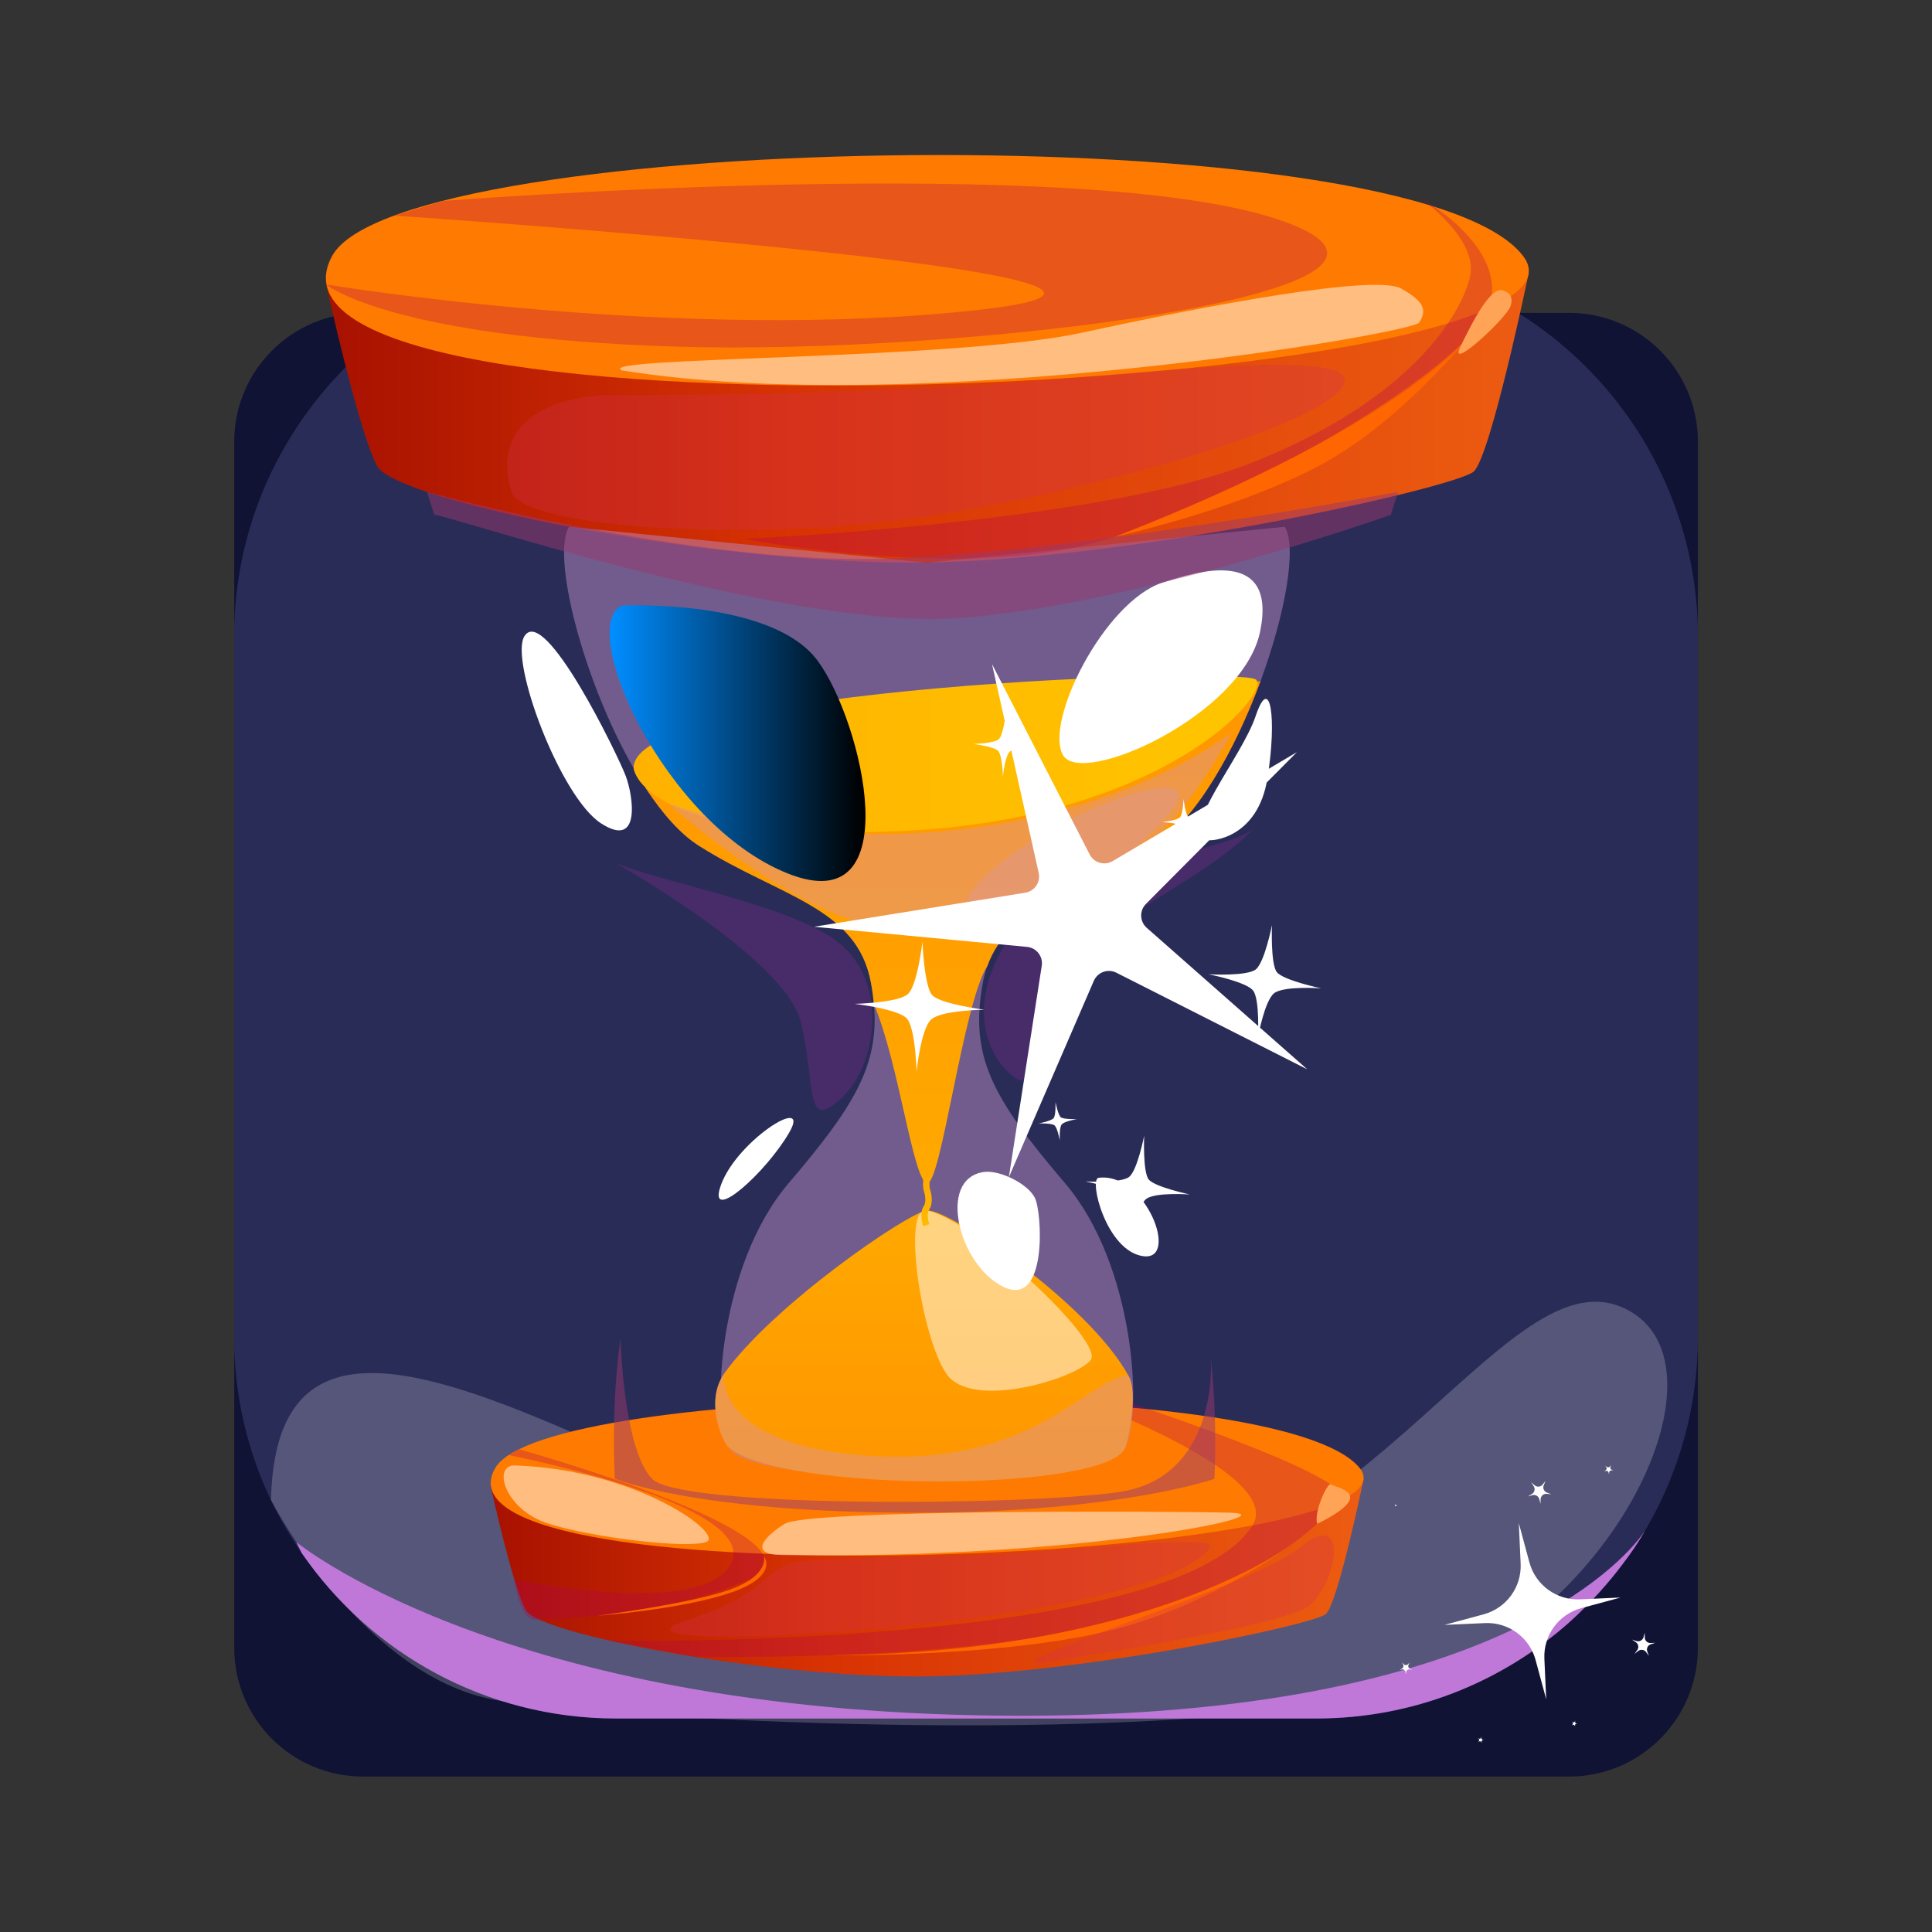 <svg width="249" height="249" viewBox="0 0 249 249" fill="none" xmlns="http://www.w3.org/2000/svg">
<rect x="0" y="0" width="249" height="249" fill="#333333" stroke="none"/>
<g id="Timer" clip-path="url(#clip0_268_643)">
<g id="Clip path group">
<mask id="mask0_268_643" style="mask-type:luminance" maskUnits="userSpaceOnUse" x="0" y="0" width="249" height="249">
<g id="__lottie_element_2">
<path id="Vector" d="M249 0H0V249H249V0Z" fill="white"/>
</g>
</mask>
<g mask="url(#mask0_268_643)">
<g id="Group">
<g id="Group_2">
<g id="Group_3">
<path id="Vector_2" d="M202.226 228.966H46.788C37.619 228.966 30.186 221.533 30.186 212.364V56.926C30.186 47.757 37.619 40.324 46.788 40.324H202.226C211.395 40.324 218.828 47.757 218.828 56.926V212.364C218.828 221.533 211.395 228.966 202.226 228.966Z" fill="#101334"/>
</g>
<g id="Group_4">
<path id="Vector_3" d="M218.827 82.074V172.283C218.827 181.366 216.378 189.826 212.103 197.128C212.059 197.217 212.015 197.262 211.97 197.351C211.926 197.44 211.836 197.529 211.747 197.662C211.747 197.707 211.703 197.752 211.703 197.796C211.703 197.84 211.658 197.886 211.614 197.974C210.768 199.265 209.922 200.512 209.031 201.714C207.428 203.851 205.113 206.523 202.13 209.195C193.447 216.853 182.093 221.484 169.626 221.484H79.417C62.631 221.484 47.804 213.068 38.943 200.245C38.899 200.201 38.899 200.156 38.854 200.111C33.378 192.23 30.172 182.613 30.172 172.283V82.074C30.172 54.913 52.212 32.873 79.417 32.873H169.626C196.787 32.873 218.827 54.913 218.827 82.074Z" fill="#2A2C58"/>
</g>
<g id="Group_5" style="mix-blend-mode:soft-light" opacity="0.2">
<path id="Vector_4" d="M34.927 193.314C35.904 150.401 95.939 205.52 135.381 205.52C174.824 205.52 193.244 162.072 208.851 168.399C224.458 174.726 208.007 210.16 179.745 217.753C151.483 225.346 82.372 221.879 64.586 219.223C46.8 216.567 34.927 193.314 34.927 193.314Z" fill="white"/>
</g>
<g id="Group_6" style="mix-blend-mode:soft-light">
<path id="Vector_5" d="M211.97 197.352C211.926 197.485 211.836 197.619 211.703 197.797C211.703 197.841 211.658 197.887 211.614 197.975C211.124 198.777 210.278 200.112 209.031 201.715C207.428 203.852 205.113 206.524 202.13 209.196C193.447 216.854 182.093 221.485 169.626 221.485H79.417C62.631 221.485 47.804 213.069 38.943 200.246C38.899 200.202 38.899 200.157 38.854 200.112C38.498 199.4 38.275 198.954 38.231 198.776C39.567 199.845 66.905 221.128 131.646 221.128C191.844 221.128 209.031 201.404 211.747 197.663C211.836 197.53 211.926 197.44 211.97 197.352Z" fill="#BF77D8"/>
</g>
</g>
<g id="Group_7">
<g id="Group_8">
<path id="Vector_6" d="M63.26 191.63C63.26 191.63 66.073 204.523 67.798 207.562C69.508 210.574 97.947 216.068 118.058 216.068C138.169 216.068 169.295 209.418 170.872 208.027C172.454 206.629 175.745 190.63 175.745 190.63L63.26 191.63Z" fill="url(#paint0_linear_268_643)"/>
</g>
<g id="Group_9">
<path id="Vector_7" d="M63.843 189.172C70.311 178.226 164.933 176.707 175.213 189.172C185.149 201.221 53.298 207.02 63.843 189.172Z" fill="#FF7A00"/>
</g>
<g id="Group_10" style="mix-blend-mode:multiply" opacity="0.3">
<path id="Vector_8" d="M89.331 213.504C89.331 213.504 125.276 214.371 144.968 208.607C164.989 202.748 169.907 196.149 172.815 193.4C175.745 190.63 144.484 180.421 144.484 180.421L133.975 178.345C133.975 178.345 166.088 189.306 161.415 196.625C151.211 212.607 78.743 211.484 78.743 211.484L89.331 213.504Z" fill="#B10053"/>
</g>
<g id="Group_11" style="mix-blend-mode:multiply" opacity="0.3">
<path id="Vector_9" d="M66.295 203.577C66.295 203.577 91.056 208.733 94.296 201.331C97.606 193.772 65.573 187.539 65.573 187.539L66.898 186.789C66.898 186.789 108.36 198.353 96.497 203.577C84.807 208.726 69.414 208.689 69.414 208.689C69.414 208.689 67.23 209.861 66.295 203.577Z" fill="#B10053"/>
</g>
<g id="Group_12">
<path id="Vector_10" d="M106.999 213.329C106.999 213.329 126.738 213.624 140.992 210.623C155.369 207.595 165.981 199.372 165.981 199.372C165.981 199.372 147.919 213.034 106.999 213.329Z" fill="#FF6500"/>
</g>
<g id="Group_13">
<path id="Vector_11" d="M76.987 208.241C76.987 208.241 87.634 207.468 94.058 205.307C100.521 203.132 98.453 200.558 98.453 200.558C98.453 200.558 99.224 202.979 94.202 204.828C89.205 206.668 76.987 208.241 76.987 208.241Z" fill="#FF6500"/>
</g>
<g id="Group_14" style="mix-blend-mode:multiply" opacity="0.3">
<path id="Vector_12" d="M103.384 201.203C98.766 201.484 99.293 205.395 88.655 208.778C78.118 212.128 106.645 211.277 127.595 208.242C148.728 205.18 154.985 201.333 155.951 199.373C156.924 197.402 132.387 200.563 122.173 200.558C111.96 200.555 103.384 201.203 103.384 201.203Z" fill="#D42F55"/>
</g>
<g id="Group_15" style="mix-blend-mode:multiply" opacity="0.3">
<path id="Vector_13" d="M133.564 214.372C130.72 213.376 161.33 204.503 167.642 199.373C174.046 194.168 172.254 204.123 168.735 206.952C165.244 209.759 133.564 214.372 133.564 214.372Z" fill="#D42F55"/>
</g>
<g id="Group_16" style="mix-blend-mode:soft-light" opacity="0.5">
<path id="Vector_14" d="M100.611 200.411C96.666 200.346 98.227 198.191 101.155 196.382C104.098 194.564 149.999 194.737 158.465 194.954C166.926 195.171 138.697 201.038 100.611 200.411Z" fill="white"/>
</g>
<g id="Group_17" style="mix-blend-mode:soft-light" opacity="0.5">
<path id="Vector_15" d="M66.361 188.865C63.446 188.767 64.938 194.561 70.718 196.382C76.469 198.194 88.629 199.627 91.031 198.728C93.438 197.826 82.206 189.399 66.361 188.865Z" fill="white"/>
</g>
<g id="Group_18">
<path id="Vector_16" d="M42.035 36.662C42.035 36.662 46.192 55.638 48.624 60.089C51.031 64.494 90.038 72.507 117.543 72.507C145.048 72.507 187.755 62.805 189.944 60.769C192.144 58.724 197.027 35.185 197.027 35.185L42.035 36.662Z" fill="url(#paint1_linear_268_643)"/>
</g>
<g id="Group_19">
<path id="Vector_17" d="M42.781 33.029C51.474 16.779 182.39 14.517 196.328 33.029C209.701 50.793 28.728 59.297 42.781 33.029Z" fill="#FF7A00"/>
</g>
<g id="Group_20" opacity="0.5">
<path id="Vector_18" d="M162.435 87.853C159.149 96.696 154.154 105.649 148.793 109.036C139.217 115.075 130.051 116.665 127.257 124.484C127.004 125.169 126.808 125.903 126.668 126.685C124.92 136.229 127.922 141.531 137.264 152.496C146.344 163.137 147.217 182.303 145.07 186.455C142.947 190.547 119.452 190.632 119.452 190.632C119.452 190.632 95.958 190.547 93.853 186.455C91.705 182.303 92.56 163.137 101.64 152.496C110.051 142.634 113.322 137.347 112.638 129.436C112.555 128.56 112.433 127.649 112.255 126.685C110.482 116.904 100.544 115.605 90.13 109.036C87.714 107.52 85.396 104.877 83.251 101.632C83.208 101.543 83.187 101.507 83.187 101.507C75.93 90.41 70.853 72.041 73.334 67.892L119.451 72.517L165.59 67.892C167.185 70.554 165.655 79.135 162.435 87.853Z" fill="url(#paint2_radial_268_643)"/>
</g>
<g id="Group_21">
<path id="Vector_19" d="M162.439 87.78C162.439 87.78 162.438 87.799 162.435 87.853C159.149 96.696 154.154 105.649 148.793 109.036C139.217 115.075 130.051 116.665 127.257 124.484C124.141 129.238 121.26 152.884 119.471 152.496C117.661 152.091 115.873 137.104 112.638 129.436C112.555 128.56 112.433 127.648 112.255 126.685C110.482 116.903 100.544 115.605 90.13 109.036C87.714 107.52 85.396 104.877 83.251 101.631C83.208 101.543 83.187 101.507 83.187 101.507L162.439 87.78Z" fill="url(#paint3_linear_268_643)"/>
</g>
<g id="Group_22">
<path id="Vector_20" d="M81.66 99.011C81.498 88.471 159.911 85.849 161.876 87.593C163.833 89.329 150.044 105.551 116.233 107.098C82.551 108.64 81.66 99.011 81.66 99.011Z" fill="url(#paint4_linear_268_643)"/>
</g>
<g id="Group_23">
<path id="Vector_21" d="M145.07 186.455C143.253 192.324 100.625 192.506 93.853 186.455C93.114 185.802 90.814 180.619 93.326 177.054C93.342 177.025 93.342 177.01 93.342 177.01C99.752 168.078 117.035 156.287 119.452 156.01C122.181 155.701 140.233 167.869 145.413 177.258C145.429 177.302 145.463 177.331 145.479 177.375C146.686 179.608 145.425 185.304 145.07 186.455Z" fill="url(#paint5_linear_268_643)"/>
</g>
<g id="Group_24" style="mix-blend-mode:multiply" opacity="0.3">
<path id="Vector_22" d="M78.234 110.592C81.794 113.143 101.459 116.224 108.063 121.465C114.581 126.638 113.059 137.361 108.354 141.629C103.701 145.85 105.166 140.11 103.234 131.803C101.26 123.316 78.234 110.592 78.234 110.592Z" fill="#912790"/>
</g>
<g id="Group_25" style="mix-blend-mode:multiply" opacity="0.3">
<path id="Vector_23" d="M161.582 106.786C157.961 109.999 135.642 111.831 129.682 121.464C123.863 130.868 128.24 137.36 131.04 139.042C133.827 140.717 130.799 131.336 138.087 124.108C145.51 116.746 155.573 113.051 161.582 106.786Z" fill="#912790"/>
</g>
<g id="Group_26">
<path id="Vector_24" d="M155.589 108.255C152.034 106.922 159.998 97.722 161.839 92.265C163.705 86.735 164.608 92.523 163.344 100.339C162.104 108.008 156.178 108.477 155.589 108.255Z" fill="white"/>
</g>
<g id="Group_27" style="mix-blend-mode:soft-light">
<path id="Vector_25" d="M67.58 82.009C65.657 85.164 72.195 102.688 77.445 106.103C82.651 109.49 81.616 102.577 80.643 100.001C79.663 97.409 70.166 77.763 67.58 82.009Z" fill="white"/>
</g>
<g id="Group_28">
<path id="Vector_26" d="M92.762 153.204C91.533 157.503 98.679 151.165 101.697 146C104.756 140.765 94.443 147.321 92.762 153.204Z" fill="white"/>
</g>
<g id="Group_29">
<path id="Vector_27" d="M141.588 151.8C140.307 151.968 142.568 161.227 147.333 161.898C152.09 162.568 147.623 151.012 141.588 151.8Z" fill="white"/>
</g>
<g id="Group_30" style="mix-blend-mode:multiply" opacity="0.5">
<path id="Vector_28" d="M86.164 103.569C86.164 103.569 102.596 118.52 115.08 119.804C127.524 121.085 145.316 111.563 149.865 107.026C154.467 102.438 158.727 94.426 158.727 94.426C158.727 94.426 146.85 103.981 124.734 106.787C102.771 109.575 86.164 103.569 86.164 103.569Z" fill="#E09590"/>
</g>
<g id="Group_31" style="mix-blend-mode:multiply" opacity="0.5">
<path id="Vector_29" d="M145.07 186.455C143.253 192.324 100.625 192.506 93.853 186.455C93.114 185.802 90.814 180.619 93.326 177.054C93.244 177.738 92.553 186.242 111.821 187.616C131.833 189.042 139.019 179.116 144.596 177.375C144.881 177.287 145.166 177.243 145.413 177.258C145.429 177.301 145.463 177.331 145.479 177.375C146.686 179.608 145.425 185.303 145.07 186.455Z" fill="#E09590"/>
</g>
<g id="Group_32" style="mix-blend-mode:soft-light" opacity="0.5">
<path id="Vector_30" d="M119.452 156.011C116.224 155.355 118.664 172.193 121.973 177.055C125.24 181.854 138.866 177.594 140.587 175.26C142.32 172.911 125.681 157.275 119.452 156.011Z" fill="white"/>
</g>
<g id="Group_33" style="mix-blend-mode:multiply" opacity="0.3">
<path id="Vector_31" d="M57.124 25.903C57.124 25.903 140.486 19.348 165.678 28.617C190.351 37.696 123.98 45.823 87.081 44.671C50.083 43.517 42.035 36.662 42.035 36.662C42.035 36.662 87.796 44.287 126.448 39.904C165.492 35.476 50.874 27.792 50.874 27.792L57.124 25.903Z" fill="#B10053"/>
</g>
<g id="Group_34" style="mix-blend-mode:multiply" opacity="0.3">
<path id="Vector_32" d="M95.913 69.442C95.913 69.442 141.32 67.503 161.29 59.656C181.635 51.662 188.255 40.68 189.445 35.737C190.648 30.738 182.91 25.414 182.91 25.414C182.91 25.414 194.721 31.823 191.845 39.787C189.02 47.608 156.129 67.015 138.074 70.649C120.174 74.251 95.913 69.442 95.913 69.442Z" fill="#B10053"/>
</g>
<g id="Group_35">
<path id="Vector_33" d="M143.768 69.153C143.768 69.153 158.224 66.043 169.423 60.337C180.774 54.552 190.408 42.114 190.408 42.114C190.408 42.114 182.69 54.016 143.768 69.153Z" fill="#FF6500"/>
</g>
<g id="Group_36" style="mix-blend-mode:multiply" opacity="0.3">
<path id="Vector_34" d="M77.019 50.968C65.316 52.103 64.392 58.864 65.936 63.39C67.465 67.868 93.877 69.685 114.981 67.139C136.213 64.578 169.501 55.422 173.056 49.818C176.659 44.141 143.219 48.665 123.732 49.818C104.298 50.968 77.019 50.968 77.019 50.968Z" fill="#D42F55"/>
</g>
<g id="Group_37" style="mix-blend-mode:soft-light" opacity="0.5">
<path id="Vector_35" d="M80.143 47.736C76.246 45.951 123.022 46.461 139.482 42.873C156.081 39.255 177.221 35.345 180.557 37.174C183.878 38.995 183.795 40.196 182.893 41.585C181.994 42.969 118.366 53.926 80.143 47.736Z" fill="white"/>
</g>
<g id="Group_38">
<path id="Vector_36" d="M193.855 37.499C192.252 36.537 189.697 41.613 188.176 44.781C186.665 47.926 194.123 41.066 194.683 39.449C195.245 37.826 193.855 37.499 193.855 37.499Z" fill="#FFA457"/>
</g>
<g id="Group_39">
<path id="Vector_37" d="M169.757 196.382C169.315 194.781 171.118 191.05 171.484 191.303C171.849 191.556 174.644 192.056 173.882 193.465C173.121 194.868 169.757 196.382 169.757 196.382Z" fill="#FFA457"/>
</g>
<g id="Group_40" style="mix-blend-mode:screen">
<path id="Vector_38" d="M80.155 78.049C74.255 80.798 85.58 106.214 101.537 112.578C117.244 118.841 111.198 92.951 105.339 85.107C99.368 77.111 80.155 78.049 80.155 78.049Z" fill="url(#paint6_linear_268_643)"/>
</g>
<g id="Group_41">
<path id="Vector_39" d="M149.82 75.087C142.277 77.589 134.592 93.026 136.989 97.306C139.36 101.542 160.182 92.151 162.4 81.422C164.677 70.408 154.13 73.656 149.82 75.087Z" fill="white"/>
</g>
<g id="Group_42" style="mix-blend-mode:multiply" opacity="0.5">
<path id="Vector_40" d="M55.981 66.378C55.758 65.699 100.346 80.899 122.535 79.715C144.788 78.526 179.248 66.356 179.248 66.356L180.188 63.39C180.188 63.39 139.203 71.169 114.236 71.993C89.318 72.815 55.019 63.39 55.019 63.39L55.981 66.378Z" fill="#9A376D"/>
</g>
<g id="Group_43" style="mix-blend-mode:multiply" opacity="0.5">
<path id="Vector_41" d="M125.946 118.794C119.171 116.261 136.203 104.762 147.171 101.99C158.215 99.199 147.032 109.036 142.527 112.12C138.056 115.181 125.946 118.794 125.946 118.794Z" fill="#E09590"/>
</g>
<g id="Group_44" style="mix-blend-mode:multiply" opacity="0.5">
<path id="Vector_42" d="M156.514 190.589C156.514 190.589 144.252 194.954 117.883 194.954C89.841 194.954 79.25 190.589 79.25 190.589C79.25 190.589 78.674 181.843 79.953 172.601L79.97 172.587C79.97 172.587 80.355 186.922 84.078 190.63C87.746 194.315 131.099 194.117 144.076 192.321C157.134 190.529 156.059 175.333 156.059 175.333L156.076 175.347C156.949 183.506 156.514 190.589 156.514 190.589Z" fill="#9A376D"/>
</g>
<g id="Group_45">
<path id="Vector_43" d="M126.813 151.047C120.696 151.909 123.606 163.086 129.324 165.854C135.042 168.623 134.312 156.25 133.378 154.384C132.445 152.518 128.787 150.768 126.813 151.047Z" fill="white"/>
</g>
</g>
<g id="Group_46">
<g id="Group_47">
<path id="Vector_44" d="M119.468 151.164C119.468 151.164 119.274 152.847 119.468 153.395C119.755 154.231 119.741 155.201 119.416 155.651C118.876 156.412 119.364 157.908 119.364 157.908" stroke="url(#paint7_linear_268_643)" stroke-width="0.83"/>
</g>
</g>
<g id="Clip path group_2">
<mask id="mask1_268_643" style="mask-type:luminance" maskUnits="userSpaceOnUse" x="88" y="65" width="108" height="108">
<g id="__lottie_element_21">
<path id="Vector_45" d="M88.844 65.838H195.084V172.078H88.844V65.838Z" fill="white"/>
</g>
</mask>
<g mask="url(#mask1_268_643)">
<g id="Group_48">
<g id="Group_49">
<g id="Group_50">
<path id="Vector_46" d="M164.217 128.005C165.464 127.035 170.276 127.381 170.276 127.381C170.276 127.381 165.381 126.346 164.557 125.286C163.733 124.228 163.933 119.228 163.933 119.228C163.933 119.228 162.989 124.051 161.838 124.947C160.688 125.841 155.78 125.57 155.78 125.57C155.78 125.57 160.608 126.519 161.5 127.665C162.392 128.811 162.122 133.724 162.122 133.724C162.122 133.724 162.971 128.974 164.217 128.005Z" fill="white"/>
</g>
</g>
<g id="Group_51">
<g id="Group_52">
<path id="Vector_47" d="M120.007 131.399C121.344 130.178 126.878 130.137 126.878 130.137C126.878 130.137 121.186 129.397 120.148 128.26C119.11 127.124 118.886 121.389 118.886 121.389C118.886 121.389 118.244 126.991 117.01 128.118C115.776 129.245 110.139 129.38 110.139 129.38C110.139 129.38 115.745 130.028 116.867 131.257C117.991 132.487 118.131 138.128 118.131 138.128C118.131 138.128 118.67 132.621 120.007 131.399Z" fill="white"/>
</g>
</g>
<g id="Group_53">
<g id="Group_54">
<path id="Vector_48" d="M136.829 144.927C137.164 144.505 138.79 144.234 138.79 144.234C138.79 144.234 137.082 144.284 136.724 143.999C136.365 143.713 136.031 142.038 136.031 142.038C136.031 142.038 136.105 143.714 135.795 144.104C135.485 144.493 133.834 144.797 133.834 144.797C133.834 144.797 135.513 144.724 135.901 145.033C136.288 145.341 136.594 146.994 136.594 146.994C136.594 146.994 136.493 145.349 136.829 144.927Z" fill="white"/>
</g>
</g>
<g id="Group_55">
<g id="Group_56">
<path id="Vector_49" d="M147.724 154.524C148.881 153.624 153.347 153.946 153.347 153.946C153.347 153.946 148.803 152.984 148.039 152.002C147.274 151.019 147.461 146.38 147.461 146.38C147.461 146.38 146.585 150.857 145.518 151.687C144.451 152.517 139.895 152.265 139.895 152.265C139.895 152.265 144.375 153.146 145.203 154.209C146.03 155.272 145.781 159.831 145.781 159.831C145.781 159.831 146.568 155.424 147.724 154.524Z" fill="white"/>
</g>
</g>
<g id="Group_57">
<g id="Group_58">
<path id="Vector_50" d="M153.194 106.379C153.621 105.922 155.525 105.758 155.525 105.758C155.525 105.758 153.546 105.659 153.158 105.296C152.769 104.933 152.536 102.965 152.536 102.965C152.536 102.965 152.468 104.911 152.074 105.332C151.68 105.754 149.743 105.954 149.743 105.954C149.743 105.954 151.69 106.025 152.11 106.417C152.53 106.809 152.732 108.747 152.732 108.747C152.732 108.747 152.768 106.836 153.194 106.379Z" fill="white"/>
</g>
</g>
<g id="Group_59">
<g id="Group_60">
<path id="Vector_51" d="M130.159 96.851C130.802 96.264 133.458 96.244 133.458 96.244C133.458 96.244 130.725 95.888 130.227 95.343C129.729 94.797 129.62 92.043 129.62 92.043C129.62 92.043 129.311 94.733 128.719 95.274C128.126 95.816 125.419 95.881 125.419 95.881C125.419 95.881 128.111 96.192 128.651 96.783C129.191 97.373 129.257 100.082 129.257 100.082C129.257 100.082 129.516 97.438 130.159 96.851Z" fill="white"/>
</g>
</g>
<g id="Group_61">
<g id="Group_62">
<path id="Vector_52" d="M143.879 125.364L168.488 137.82L147.796 119.582C146.88 118.774 146.834 117.36 147.695 116.493L167.145 96.938L143.406 110.979C142.354 111.601 140.995 111.21 140.437 110.122L127.85 85.581L133.869 112.497C134.136 113.69 133.342 114.86 132.136 115.055L104.906 119.443L132.365 122.037C133.582 122.152 134.451 123.268 134.262 124.475L130.022 151.729L140.973 126.415C141.459 125.294 142.788 124.812 143.879 125.364Z" fill="white"/>
</g>
</g>
</g>
</g>
</g>
<g id="Clip path group_3">
<mask id="mask2_268_643" style="mask-type:luminance" maskUnits="userSpaceOnUse" x="156" y="167" width="82" height="82">
<g id="__lottie_element_41">
<path id="Vector_53" d="M156.455 167.246H237.795V248.586H156.455V167.246Z" fill="white"/>
</g>
</mask>
<g mask="url(#mask2_268_643)">
<g id="Group_63">
<g id="Group_64">
<g id="Group_65">
<path id="Vector_54" d="M199.042 213.774L199.277 219.006L197.911 213.95C197.124 211.032 194.415 209.052 191.395 209.187L186.163 209.42L191.219 208.056C194.138 207.268 196.118 204.559 195.983 201.539L195.749 196.308L197.113 201.364C197.901 204.282 200.61 206.263 203.63 206.127L208.862 205.893L203.806 207.258C200.887 208.045 198.907 210.754 199.042 213.774Z" fill="white"/>
</g>
</g>
<g id="Group_66">
<g id="Group_67">
<path id="Vector_55" d="M197.505 192.701L196.925 192.861L197.439 192.548C197.785 192.336 197.887 191.88 197.664 191.541L197.333 191.039L197.789 191.43C198.097 191.695 198.563 191.651 198.816 191.333L199.191 190.863L198.96 191.418C198.804 191.793 198.989 192.222 199.369 192.365L199.932 192.577L199.333 192.528C198.928 192.495 198.578 192.805 198.559 193.21L198.532 193.811L198.393 193.226C198.299 192.831 197.896 192.593 197.505 192.701Z" fill="white"/>
</g>
</g>
<g id="Group_68">
<g id="Group_69">
<path id="Vector_56" d="M190.628 224.442L190.486 224.53L190.598 224.406C190.673 224.322 190.664 224.193 190.577 224.121L190.449 224.014L190.602 224.081C190.705 224.127 190.825 224.078 190.867 223.973L190.93 223.819L190.912 223.985C190.901 224.097 190.984 224.196 191.097 224.204L191.263 224.215L191.1 224.25C190.99 224.274 190.921 224.384 190.949 224.493L190.99 224.655L190.906 224.511C190.849 224.413 190.723 224.382 190.628 224.442Z" fill="white"/>
</g>
</g>
<g id="Group_70">
<g id="Group_71">
<path id="Vector_57" d="M180.688 215.156L180.366 215.212L180.66 215.069C180.858 214.973 180.938 214.731 180.835 214.536L180.682 214.247L180.908 214.483C181.061 214.642 181.316 214.643 181.469 214.485L181.697 214.25L181.543 214.538C181.439 214.733 181.517 214.975 181.715 215.072L182.008 215.217L181.686 215.159C181.469 215.12 181.263 215.269 181.232 215.487L181.185 215.811L181.141 215.487C181.11 215.268 180.905 215.118 180.688 215.156Z" fill="white"/>
</g>
</g>
<g id="Group_72">
<g id="Group_73">
<path id="Vector_58" d="M179.804 194.1L179.747 194.135L179.792 194.086C179.822 194.052 179.818 194 179.784 193.971L179.732 193.928L179.794 193.955C179.835 193.974 179.883 193.954 179.9 193.912L179.925 193.85L179.918 193.916C179.913 193.961 179.947 194.001 179.992 194.004L180.059 194.009L179.993 194.023C179.949 194.032 179.922 194.077 179.933 194.12L179.949 194.185L179.915 194.127C179.893 194.088 179.842 194.076 179.804 194.1Z" fill="white"/>
</g>
</g>
<g id="Group_74">
<g id="Group_75">
<path id="Vector_59" d="M206.954 189.571L206.714 189.637L206.927 189.507C207.07 189.42 207.112 189.231 207.02 189.091L206.882 188.883L207.071 189.045C207.199 189.154 207.392 189.136 207.496 189.005L207.651 188.81L207.556 189.04C207.491 189.195 207.568 189.373 207.725 189.432L207.958 189.519L207.71 189.499C207.543 189.486 207.397 189.613 207.39 189.781L207.379 190.03L207.321 189.788C207.282 189.624 207.116 189.526 206.954 189.571Z" fill="white"/>
</g>
</g>
<g id="Group_76">
<g id="Group_77">
<path id="Vector_60" d="M202.689 222.305L202.548 222.376L202.664 222.269C202.743 222.197 202.746 222.074 202.671 221.998L202.56 221.886L202.698 221.963C202.791 222.016 202.908 221.981 202.957 221.886L203.03 221.746L202.999 221.901C202.977 222.005 203.047 222.106 203.152 222.124L203.308 222.15L203.151 222.168C203.045 222.18 202.971 222.277 202.986 222.383L203.01 222.539L202.944 222.395C202.9 222.298 202.784 222.257 202.689 222.305Z" fill="white"/>
</g>
</g>
<g id="Group_78">
<g id="Group_79">
<path id="Vector_61" d="M210.831 211.65L210.33 211.313L210.904 211.499C211.29 211.624 211.705 211.404 211.816 211.013L211.981 210.433L211.982 211.036C211.982 211.443 212.32 211.768 212.726 211.753L213.329 211.731L212.756 211.918C212.369 212.044 212.164 212.466 212.304 212.848L212.511 213.414L212.156 212.927C211.917 212.598 211.452 212.533 211.132 212.784L210.657 213.156L211.011 212.668C211.25 212.339 211.168 211.877 210.831 211.65Z" fill="white"/>
</g>
</g>
</g>
</g>
</g>
</g>
</g>
</g>
</g>
<defs>
<linearGradient id="paint0_linear_268_643" x1="62.919" y1="203.006" x2="175.403" y2="203.006" gradientUnits="userSpaceOnUse">
<stop stop-color="#A71100"/>
<stop offset="0.19" stop-color="#C02202"/>
<stop offset="0.39" stop-color="#D83303"/>
<stop offset="0.69" stop-color="#E2470A"/>
<stop offset="1" stop-color="#EC5C11"/>
</linearGradient>
<linearGradient id="paint1_linear_268_643" x1="41.754" y1="53.606" x2="196.747" y2="53.606" gradientUnits="userSpaceOnUse">
<stop stop-color="#A71100"/>
<stop offset="0.19" stop-color="#C02202"/>
<stop offset="0.39" stop-color="#D83303"/>
<stop offset="0.69" stop-color="#E2470A"/>
<stop offset="1" stop-color="#EC5C11"/>
</linearGradient>
<radialGradient id="paint2_radial_268_643" cx="0" cy="0" r="1" gradientUnits="userSpaceOnUse" gradientTransform="translate(119.359 -1847.03) scale(52.003 52.003)">
<stop stop-color="#E8E5ED"/>
<stop offset="0.22" stop-color="#E0D9DF"/>
<stop offset="0.66" stop-color="#D8CDD0"/>
<stop offset="0.75" stop-color="#C7ACC9"/>
<stop offset="1" stop-color="#B78BC2"/>
</radialGradient>
<linearGradient id="paint3_linear_268_643" x1="122.679" y1="152.376" x2="122.679" y2="87.656" gradientUnits="userSpaceOnUse">
<stop stop-color="#FFA900"/>
<stop offset="0.5" stop-color="#FF9F00"/>
<stop offset="1" stop-color="#FF9600"/>
</linearGradient>
<linearGradient id="paint4_linear_268_643" x1="81.594" y1="96.766" x2="161.991" y2="96.766" gradientUnits="userSpaceOnUse">
<stop stop-color="#FFB100"/>
<stop offset="0.5" stop-color="#FFBB00"/>
<stop offset="1" stop-color="#FFC500"/>
</linearGradient>
<linearGradient id="paint5_linear_268_643" x1="118.944" y1="190.556" x2="118.944" y2="155.635" gradientUnits="userSpaceOnUse">
<stop stop-color="#FF9600"/>
<stop offset="0.5" stop-color="#FF9F00"/>
<stop offset="1" stop-color="#FFA900"/>
</linearGradient>
<linearGradient id="paint6_linear_268_643" x1="78.274" y1="95.521" x2="111.251" y2="95.521" gradientUnits="userSpaceOnUse">
<stop offset="0.02" stop-color="#008DFE"/>
<stop offset="0.51" stop-color="#00467F"/>
<stop offset="1"/>
</linearGradient>
<linearGradient id="paint7_linear_268_643" x1="119.416" y1="158.115" x2="119.572" y2="150.697" gradientUnits="userSpaceOnUse">
<stop stop-color="#FFBB00"/>
<stop offset="0.5" stop-color="#FFB100"/>
<stop offset="1" stop-color="#FFA800"/>
</linearGradient>
<clipPath id="clip0_268_643">
<rect width="249" height="249" fill="white"/>
</clipPath>
</defs>
</svg>
